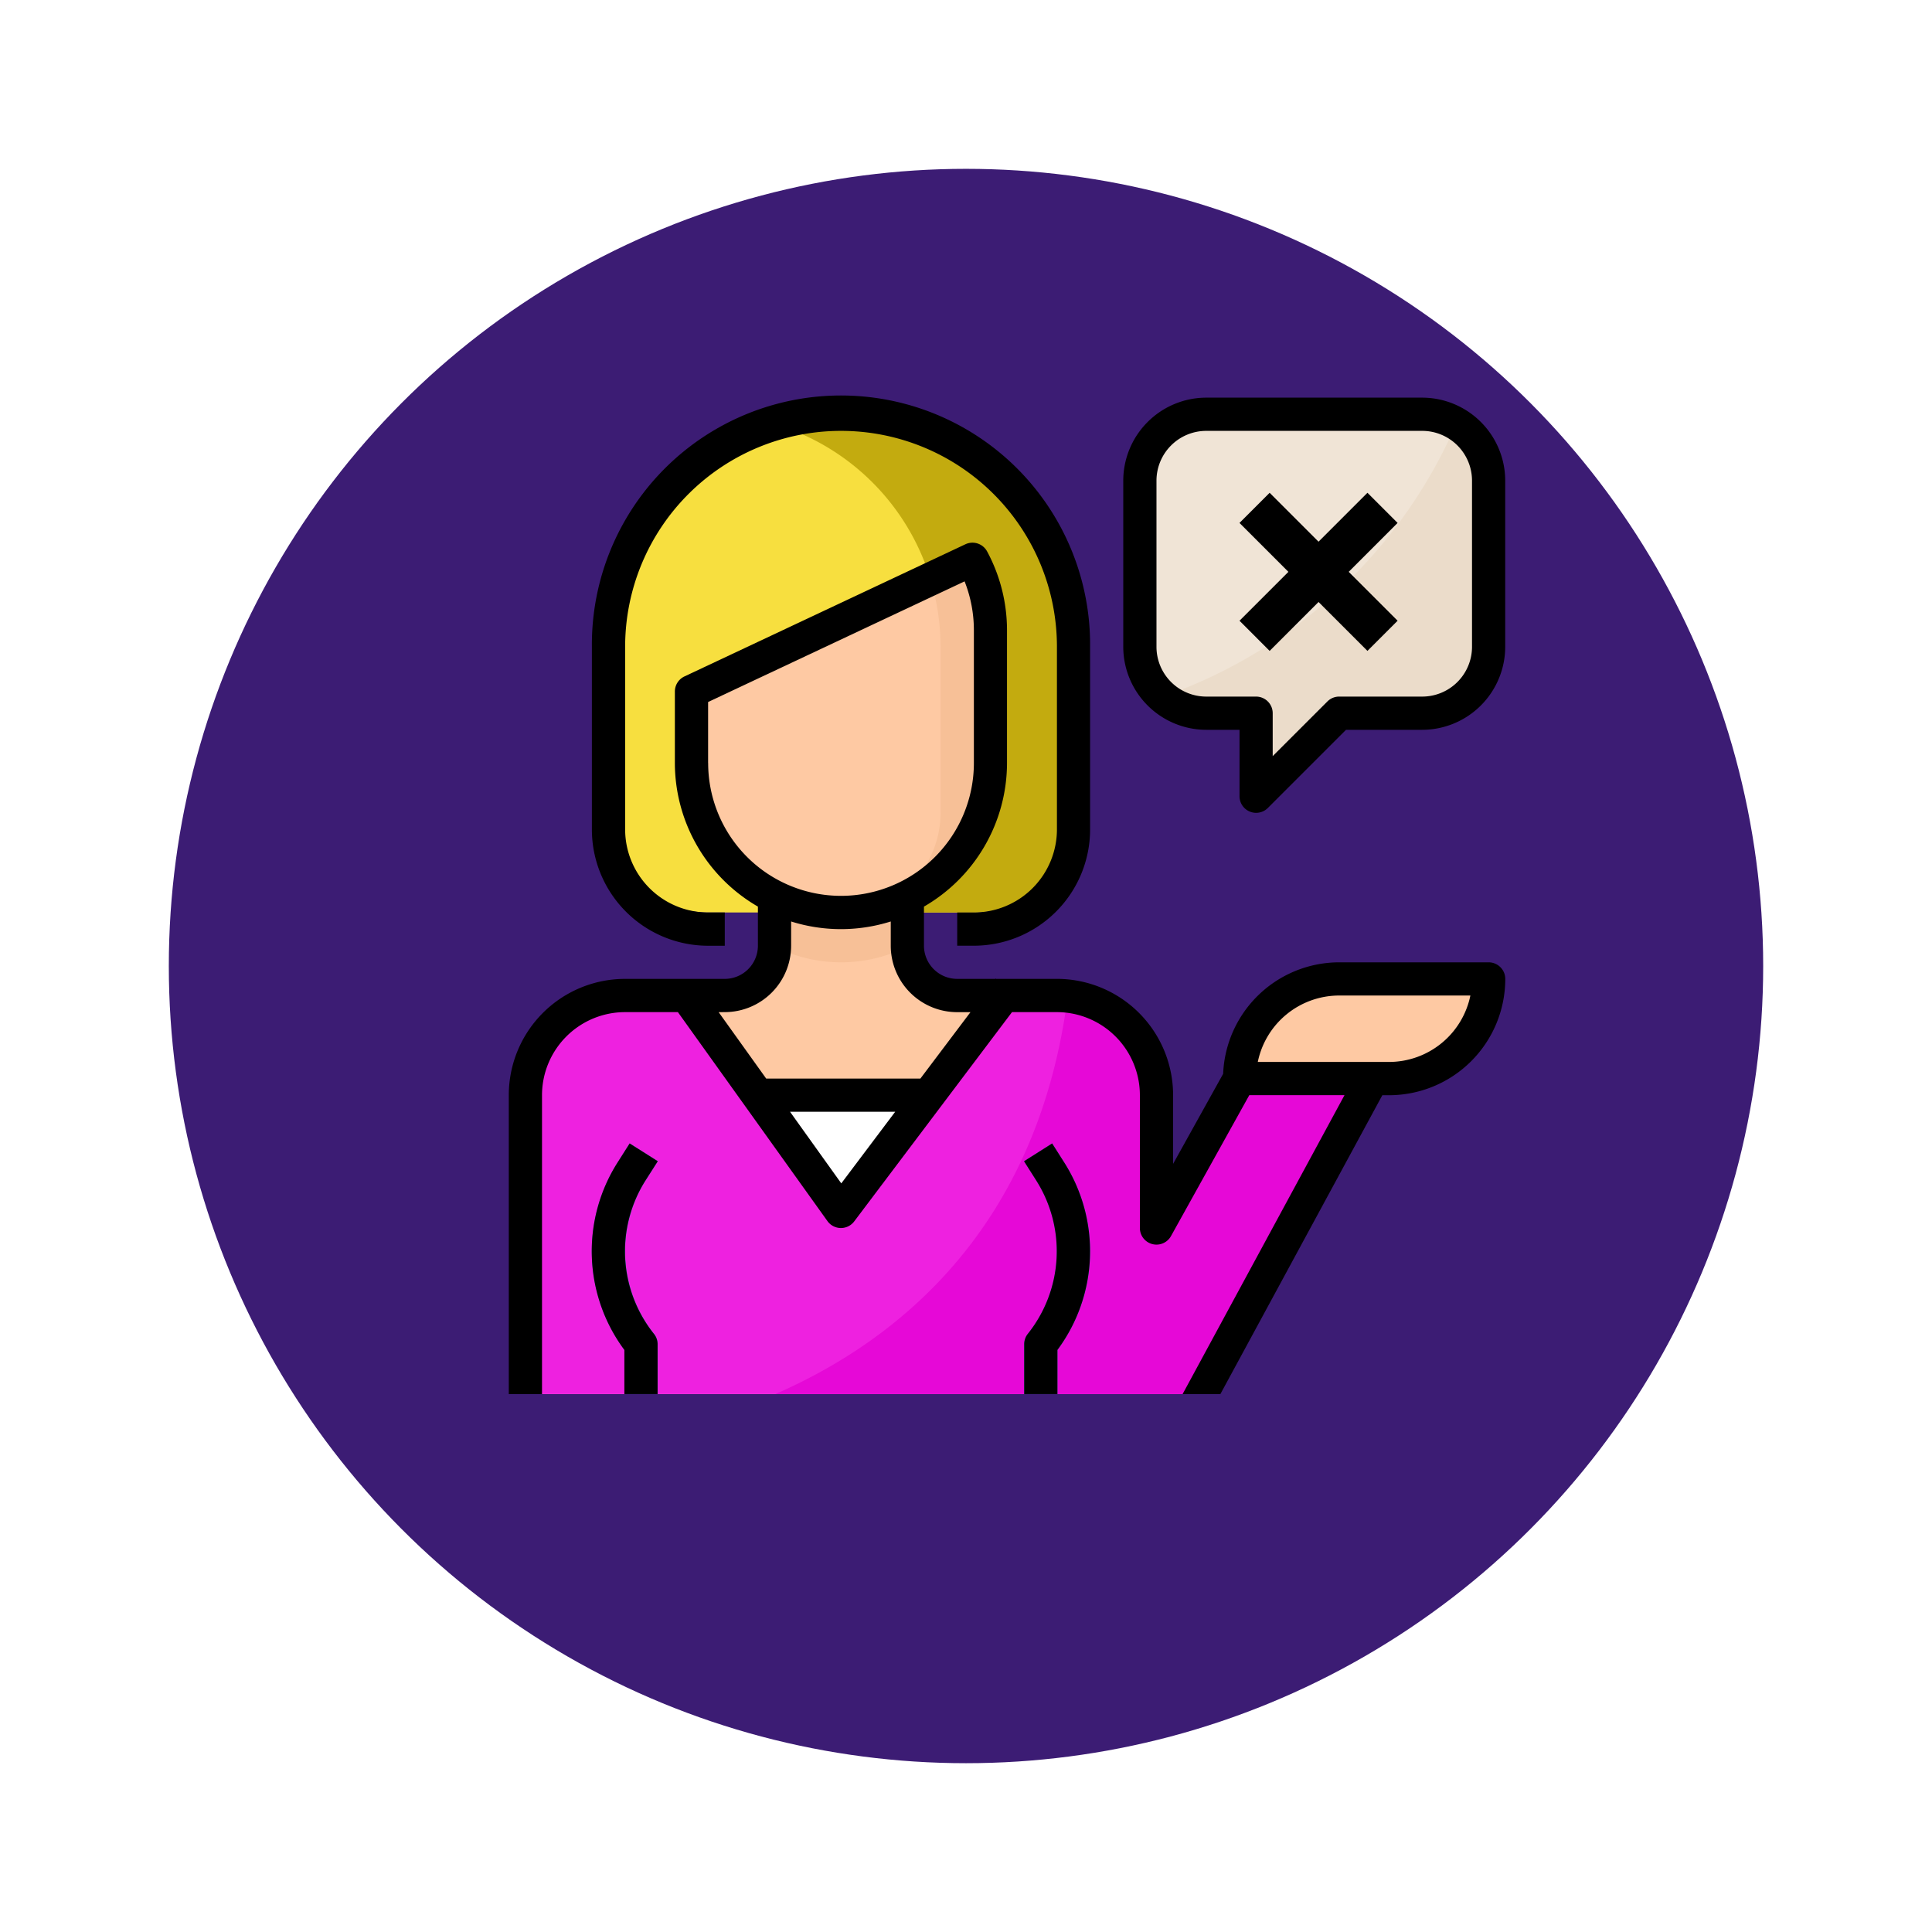 <svg xmlns="http://www.w3.org/2000/svg" xmlns:xlink="http://www.w3.org/1999/xlink" width="103" height="103" viewBox="0 0 103 103">
  <defs>
    <filter id="Elipse_5246" x="0" y="0" width="103" height="103" filterUnits="userSpaceOnUse">
      <feOffset dy="3" input="SourceAlpha"/>
      <feGaussianBlur stdDeviation="3" result="blur"/>
      <feFlood flood-opacity="0.161"/>
      <feComposite operator="in" in2="blur"/>
      <feComposite in="SourceGraphic"/>
    </filter>
  </defs>
  <g id="_37" data-name="37" transform="translate(-275.5 -20579.359)">
    <g transform="matrix(1, 0, 0, 1, 275.5, 20579.36)" filter="url(#Elipse_5246)">
      <circle id="Elipse_5246-2" data-name="Elipse 5246" cx="42.5" cy="42.5" r="42.5" transform="translate(9 6)" fill="#3c1c74"/>
    </g>
    <g id="apoyo_1_" data-name="apoyo (1)" transform="translate(302.625 20600.559)">
      <path id="Trazado_842268" data-name="Trazado 842268" d="M339.318,8.533h-11.51a3.542,3.542,0,0,0-3.542,3.541v8.854a3.542,3.542,0,0,0,3.542,3.541h2.656V28.9l4.427-4.427h4.427a3.542,3.542,0,0,0,3.542-3.541V12.075A3.542,3.542,0,0,0,339.318,8.533Z" transform="translate(-290.622 -7.648)" fill="#f0e4d6"/>
      <path id="Trazado_842269" data-name="Trazado 842269" d="M351.7,13.466a26.644,26.644,0,0,1-15.637,14.54,3.508,3.508,0,0,0,2.318.885h2.656v4.427l4.427-4.427h4.427a3.542,3.542,0,0,0,3.542-3.541V16.5A3.528,3.528,0,0,0,351.7,13.466Z" transform="translate(-301.192 -12.069)" fill="#ebdcca"/>
      <path id="Trazado_842270" data-name="Trazado 842270" d="M44.833,274.914l8.854-16.822H46.6l-4.427,7.968v-7.083a5.312,5.312,0,0,0-5.312-5.312H31.552a2.656,2.656,0,0,1-2.656-2.656v-3.542H21.813v3.542a2.656,2.656,0,0,1-2.656,2.656H13.844a5.312,5.312,0,0,0-5.312,5.312v15.937Z" transform="translate(-7.647 -221.791)" fill="#fec9a3"/>
      <g id="Grupo_1077170" data-name="Grupo 1077170" transform="translate(4.427 39.759)">
        <path id="Trazado_842271" data-name="Trazado 842271" d="M46.179,396.562H44.408v-2.354a8.825,8.825,0,0,1-.366-9.99l.647-1.02,1.5.949-.647,1.019a7.054,7.054,0,0,0,.447,8.186.884.884,0,0,1,.194.553v2.656Z" transform="translate(-42.669 -383.198)" fill="#f5b789"/>
        <path id="Trazado_842272" data-name="Trazado 842272" d="M266.549,396.562h-1.771v-2.656a.885.885,0,0,1,.194-.553,7.052,7.052,0,0,0,.447-8.185l-.647-1.02,1.5-.949.647,1.02a8.825,8.825,0,0,1-.366,9.99Z" transform="translate(-241.728 -383.198)" fill="#f5b789"/>
      </g>
      <path id="Trazado_842273" data-name="Trazado 842273" d="M75.991,29.782V20.928a12.4,12.4,0,0,0-12.4-12.4h0a12.4,12.4,0,0,0-12.4,12.4v8.854a5.312,5.312,0,0,0,5.312,5.312H70.678A5.312,5.312,0,0,0,75.991,29.782Z" transform="translate(-45.888 -7.648)" fill="#f7df3f"/>
      <path id="Trazado_842274" data-name="Trazado 842274" d="M140.075,8.533a12.4,12.4,0,0,0-3.541.52,12.4,12.4,0,0,1,8.854,11.876v8.854a5.312,5.312,0,0,1-5.312,5.312h7.083a5.312,5.312,0,0,0,5.312-5.312V20.928A12.4,12.4,0,0,0,140.075,8.533Z" transform="translate(-122.368 -7.648)" fill="#c3ab0f"/>
      <path id="Trazado_842275" data-name="Trazado 842275" d="M383.435,303.979h-7.968a5.312,5.312,0,0,1,5.312-5.312h7.968A5.312,5.312,0,0,1,383.435,303.979Z" transform="translate(-336.51 -267.679)" fill="#fec9a3"/>
      <path id="Trazado_842276" data-name="Trazado 842276" d="M143.621,251.054v-3.587h-7.087v3.587a7.9,7.9,0,0,0,7.092,0Z" transform="translate(-122.368 -221.791)" fill="#f7c097"/>
      <path id="Trazado_842277" data-name="Trazado 842277" d="M93.867,90.081v3.812a7.968,7.968,0,1,0,15.937,0V86.811a7.925,7.925,0,0,0-.954-3.781Z" transform="translate(-84.128 -74.415)" fill="#fec9a3"/>
      <path id="Trazado_864314" data-name="Trazado 864314" d="M0,0H12.4V9.739H0Z" transform="translate(11.51 37.186)" fill="#fff"/>
      <path id="Trazado_842278" data-name="Trazado 842278" d="M46.6,311.627,42.177,319.6v-7.083a5.312,5.312,0,0,0-5.312-5.312H34.032l-8.677,11.51L17.121,307.2H13.845a5.312,5.312,0,0,0-5.312,5.312v15.937h36.3l8.854-16.822Z" transform="translate(-7.648 -275.326)" fill="#ee21e0"/>
      <path id="Trazado_842279" data-name="Trazado 842279" d="M168.858,311.917h-7.083l-4.427,7.968V312.8a5.312,5.312,0,0,0-4.729-5.279c-1.594,12.368-9.023,18.345-15.583,21.215H160Z" transform="translate(-122.819 -275.617)" fill="#e608d7"/>
      <g id="Grupo_1077172" data-name="Grupo 1077172" transform="translate(4.427 39.759)">
        <path id="Trazado_842280" data-name="Trazado 842280" d="M46.179,396.562H44.408v-2.354a8.825,8.825,0,0,1-.366-9.99l.647-1.02,1.5.949-.647,1.019a7.054,7.054,0,0,0,.447,8.186.884.884,0,0,1,.194.553v2.656Z" transform="translate(-42.669 -383.198)" fill="#3685ba"/>
        <path id="Trazado_842281" data-name="Trazado 842281" d="M266.549,396.562h-1.771v-2.656a.885.885,0,0,1,.194-.553,7.052,7.052,0,0,0,.447-8.185l-.647-1.02,1.5-.949.647,1.02a8.825,8.825,0,0,1-.366,9.99Z" transform="translate(-241.728 -383.198)" fill="#3685ba"/>
      </g>
      <path id="Trazado_842282" data-name="Trazado 842282" d="M178.635,93.893V86.81a7.925,7.925,0,0,0-.954-3.781l-2.247,1.057a12.34,12.34,0,0,1,.544,3.609v8.854a5.312,5.312,0,0,1-5.312,5.312,7.968,7.968,0,0,0,7.968-7.968Z" transform="translate(-152.959 -74.414)" fill="#f7c097"/>
      <path id="Trazado_842283" data-name="Trazado 842283" d="M63.03,27.447h-.885v1.771h.885a6.2,6.2,0,0,0,6.2-6.2V13.281a13.281,13.281,0,1,0-26.561,0V23.02a6.2,6.2,0,0,0,6.2,6.2h.885V27.447h-.885a4.432,4.432,0,0,1-4.427-4.427V13.281a11.51,11.51,0,0,1,23.02,0V23.02A4.432,4.432,0,0,1,63.03,27.447Z" transform="translate(-38.239)"/>
      <path id="Trazado_842284" data-name="Trazado 842284" d="M46.184,384.147l-1.5-.949-.647,1.02a8.825,8.825,0,0,0,.366,9.99v2.354h1.771v-2.656a.885.885,0,0,0-.194-.553,7.053,7.053,0,0,1-.447-8.186Z" transform="translate(-38.241 -343.439)"/>
      <path id="Trazado_842285" data-name="Trazado 842285" d="M331.67,0H320.16a4.432,4.432,0,0,0-4.427,4.427v8.854a4.432,4.432,0,0,0,4.427,4.427h1.771v3.541a.886.886,0,0,0,.546.818.886.886,0,0,0,.965-.192l4.167-4.167h4.06a4.432,4.432,0,0,0,4.427-4.427V4.427A4.432,4.432,0,0,0,331.67,0Zm2.656,13.281a2.656,2.656,0,0,1-2.656,2.656h-4.427a.883.883,0,0,0-.626.259L323.7,19.112v-2.29a.886.886,0,0,0-.885-.885H320.16a2.656,2.656,0,0,1-2.656-2.656V4.427a2.656,2.656,0,0,1,2.656-2.656h11.51a2.656,2.656,0,0,1,2.656,2.656Z" transform="translate(-282.974)"/>
      <path id="Trazado_842286" data-name="Trazado 842286" d="M264.778,393.906v2.656h1.771v-2.354a8.825,8.825,0,0,0,.366-9.99l-.647-1.02-1.5.949.647,1.02a7.052,7.052,0,0,1-.447,8.185A.885.885,0,0,0,264.778,393.906Z" transform="translate(-237.3 -343.439)"/>
      <path id="Trazado_842287" data-name="Trazado 842287" d="M1.771,103.96A4.432,4.432,0,0,1,6.2,99.533H9.015l7.973,11.14a.884.884,0,0,0,.708.37h.012a.885.885,0,0,0,.708-.354l8.411-11.156h2.391a4.432,4.432,0,0,1,4.427,4.427v7.083a.885.885,0,0,0,1.659.429l4.174-7.512h5.076L35.921,119.9h2.014l8.636-15.937h.354a6.2,6.2,0,0,0,6.2-6.2.886.886,0,0,0-.885-.885H44.269a6.2,6.2,0,0,0-6.185,5.945l-2.668,4.8V103.96a6.2,6.2,0,0,0-6.2-6.2H25.982l-.024-.019-.016.019H23.905a1.77,1.77,0,0,1-1.771-1.771V93.908a8.854,8.854,0,0,0,4.427-7.656V79.169a8.868,8.868,0,0,0-1.062-4.2.886.886,0,0,0-1.151-.381L9.362,81.638a.887.887,0,0,0-.508.8v3.813a8.854,8.854,0,0,0,4.427,7.656v2.083a1.77,1.77,0,0,1-1.771,1.771H6.2a6.2,6.2,0,0,0-6.2,6.2V119.9H1.771Zm42.5-5.312h6.994a4.434,4.434,0,0,1-4.338,3.541H39.931A4.434,4.434,0,0,1,44.269,98.648ZM17.726,108.663l-2.732-3.818H20.6Zm-7.1-22.411V83L24.3,76.568a7.087,7.087,0,0,1,.495,2.6v7.083a7.083,7.083,0,1,1-14.166,0Zm.885,13.281a3.542,3.542,0,0,0,3.541-3.541V94.7a8.842,8.842,0,0,0,5.312,0v1.294a3.542,3.542,0,0,0,3.541,3.541h.708l-2.67,3.541h-8.22l-2.535-3.541Z" transform="translate(0 -66.774)"/>
      <path id="Trazado_842288" data-name="Trazado 842288" d="M51.9,36.722l2.607-2.607,2.607,2.607,1.608-1.608-2.607-2.607L58.722,29.9l-1.608-1.608L54.507,30.9,51.9,28.293,50.293,29.9,52.9,32.507l-2.607,2.607Z" transform="translate(-11.337 -23.221)"/>
    </g>
  </g>
</svg>
